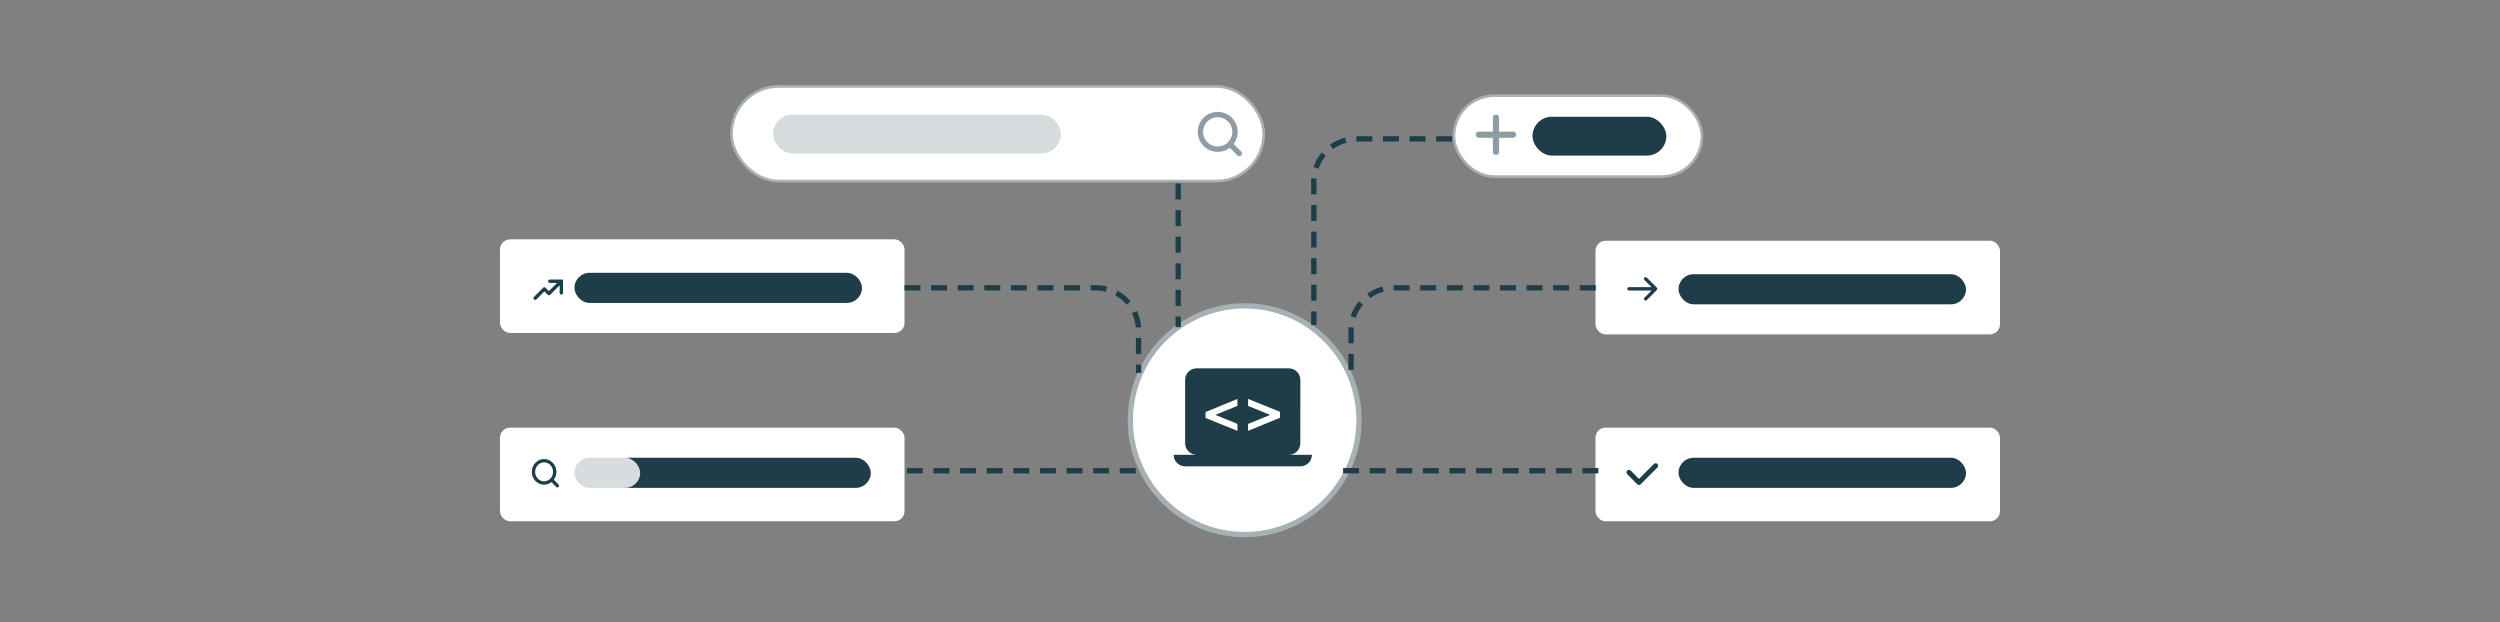 <svg width="470" height="117" xmlns="http://www.w3.org/2000/svg">
    <rect width="100%" height="100%" fill="#808080" stroke="none"/>
    <g fill="none" fill-rule="evenodd">
        <circle cx="22" cy="22" r="21.5" fill="#FFF" stroke="#A6B0B5" transform="translate(212 57)"/>
        <path d="M220.64 66h26v26h-26z"/>
        <path d="M242.3 85.5c1.2 0 2.16-.97 2.16-2.17l.01-11.91c0-1.2-.97-2.17-2.17-2.17h-17.33c-1.2 0-2.17.97-2.17 2.17v11.91c0 1.2.97 2.17 2.17 2.17h-4.33c0 1.2.97 2.17 2.16 2.17h21.67c1.2 0 2.17-.97 2.17-2.17h-4.34z" fill="#1E3D49" fill-rule="nonzero"/>
        <path d="M232.64 81v-1.31L228.49 78v-.01l4.15-1.69V75l-6 2.46v1.12l6 2.42zm2 0 6-2.46v-1.12l-6-2.42v1.31l4.14 1.69v.01l-4.14 1.69V81z" fill="#FFF" fill-rule="nonzero"/>
        <g transform="translate(299.95 80.4)">
            <rect fill="#FFF" width="76.05" height="17.6" rx="1.89"/>
            <rect fill="#1E3D49" x="15.61" y="5.66" width="54.05" height="5.66" rx="2.83"/>
            <path stroke="#1E3D49" stroke-width=".94" stroke-linecap="round" stroke-linejoin="round" d="M11.31 7.16 8.17 10.3 6.3 8.4"/>
        </g>
        <g transform="translate(273.08 17.74)">
            <rect stroke="#A6B0B5" stroke-width=".5" fill="#FFF" x=".25" y=".25" width="46.64" height="15.21" rx="7.61"/>
            <path d="M8.16 10.8V4.38m3.21 3.21H4.95" stroke="#1E3D49" stroke-linecap="round" stroke-linejoin="round" stroke-opacity=".5" stroke-width="1.16"/>
            <rect fill="#1E3D49" x="15.03" y="4.2" width="25.16" height="7.31" rx="3.66"/>
        </g>
        <g transform="translate(137.26 16)">
            <rect stroke="#A6B0B5" stroke-width=".5" fill="#FFF" x=".25" y=".25" width="100.07" height="17.79" rx="8.89"/>
            <path d="M91.67 12.04a3.25 3.25 0 1 0 0-6.5 3.25 3.25 0 0 0 0 6.5zm4.06.82-1.77-1.77" stroke-opacity=".5" stroke="#1E3D49" stroke-width="1.01" stroke-linecap="round" stroke-linejoin="round"/>
            <rect fill="#1E3D49" opacity=".18" x="8.09" y="5.54" width="54.1" height="7.31" rx="3.66"/>
        </g>
        <g transform="translate(94 45)">
            <rect fill="#FFF" width="76.05" height="17.6" rx="1.89"/>
            <rect fill="#1E3D49" x="14" y="6.29" width="54.05" height="5.66" rx="2.83"/>
            <path d="M11.85 7.54v2.49a.32.32 0 0 1-.64.04V8.65l-1.78 1.77a.32.32 0 0 1-.42.03l-.04-.03-.63-.63-1.5 1.5a.32.32 0 0 1-.42.02l-.04-.03a.32.32 0 0 1-.03-.42l.03-.03L8.1 9.1a.32.32 0 0 1 .42-.03l.04.03.63.63 1.54-1.54H9.37a.32.32 0 0 1-.32-.28v-.04c0-.17.12-.3.27-.32h2.53z" fill="#1E3D49" fill-rule="nonzero"/>
        </g>
        <g transform="translate(299.95 45.26)">
            <rect fill="#FFF" width="76.05" height="17.6" rx="1.89"/>
            <rect fill="#1E3D49" x="15.61" y="6.29" width="54.05" height="5.66" rx="2.83"/>
            <path stroke="#1E3D49" stroke-width=".63" stroke-linecap="round" stroke-linejoin="round" d="M6.29 9.04h5.02M9.43 7.16l1.88 1.88-1.88 1.89"/>
        </g>
        <g transform="translate(94 80.4)">
            <rect fill="#FFF" width="76.05" height="17.6" rx="1.89"/>
            <rect fill="#1E3D49" x="21.34" y="5.66" width="48.37" height="5.66" rx="2.83"/>
            <path d="M8.29 10.4c1.1 0 2-.93 2-2.1 0-1.15-.9-2.09-2-2.09s-2 .94-2 2.1c0 1.15.9 2.1 2 2.1zm2.5.53L9.7 9.79" stroke="#1E3D49" stroke-width=".63" stroke-linecap="round" stroke-linejoin="round"/>
            <rect fill="#D7DDDF" x="13.98" y="5.66" width="12.37" height="5.66" rx="2.83"/>
        </g>
        <path d="M170.05 54.11h36a8 8 0 0 1 8 8v8m85.95-16h-38a8 8 0 0 0-8 8v8m19-44h-18a8 8 0 0 0-8 8v27M221.5 34.5v27m31 27h48m-130 0h45" stroke="#1E3D49" stroke-dasharray="3,2"/>
    </g>
</svg>